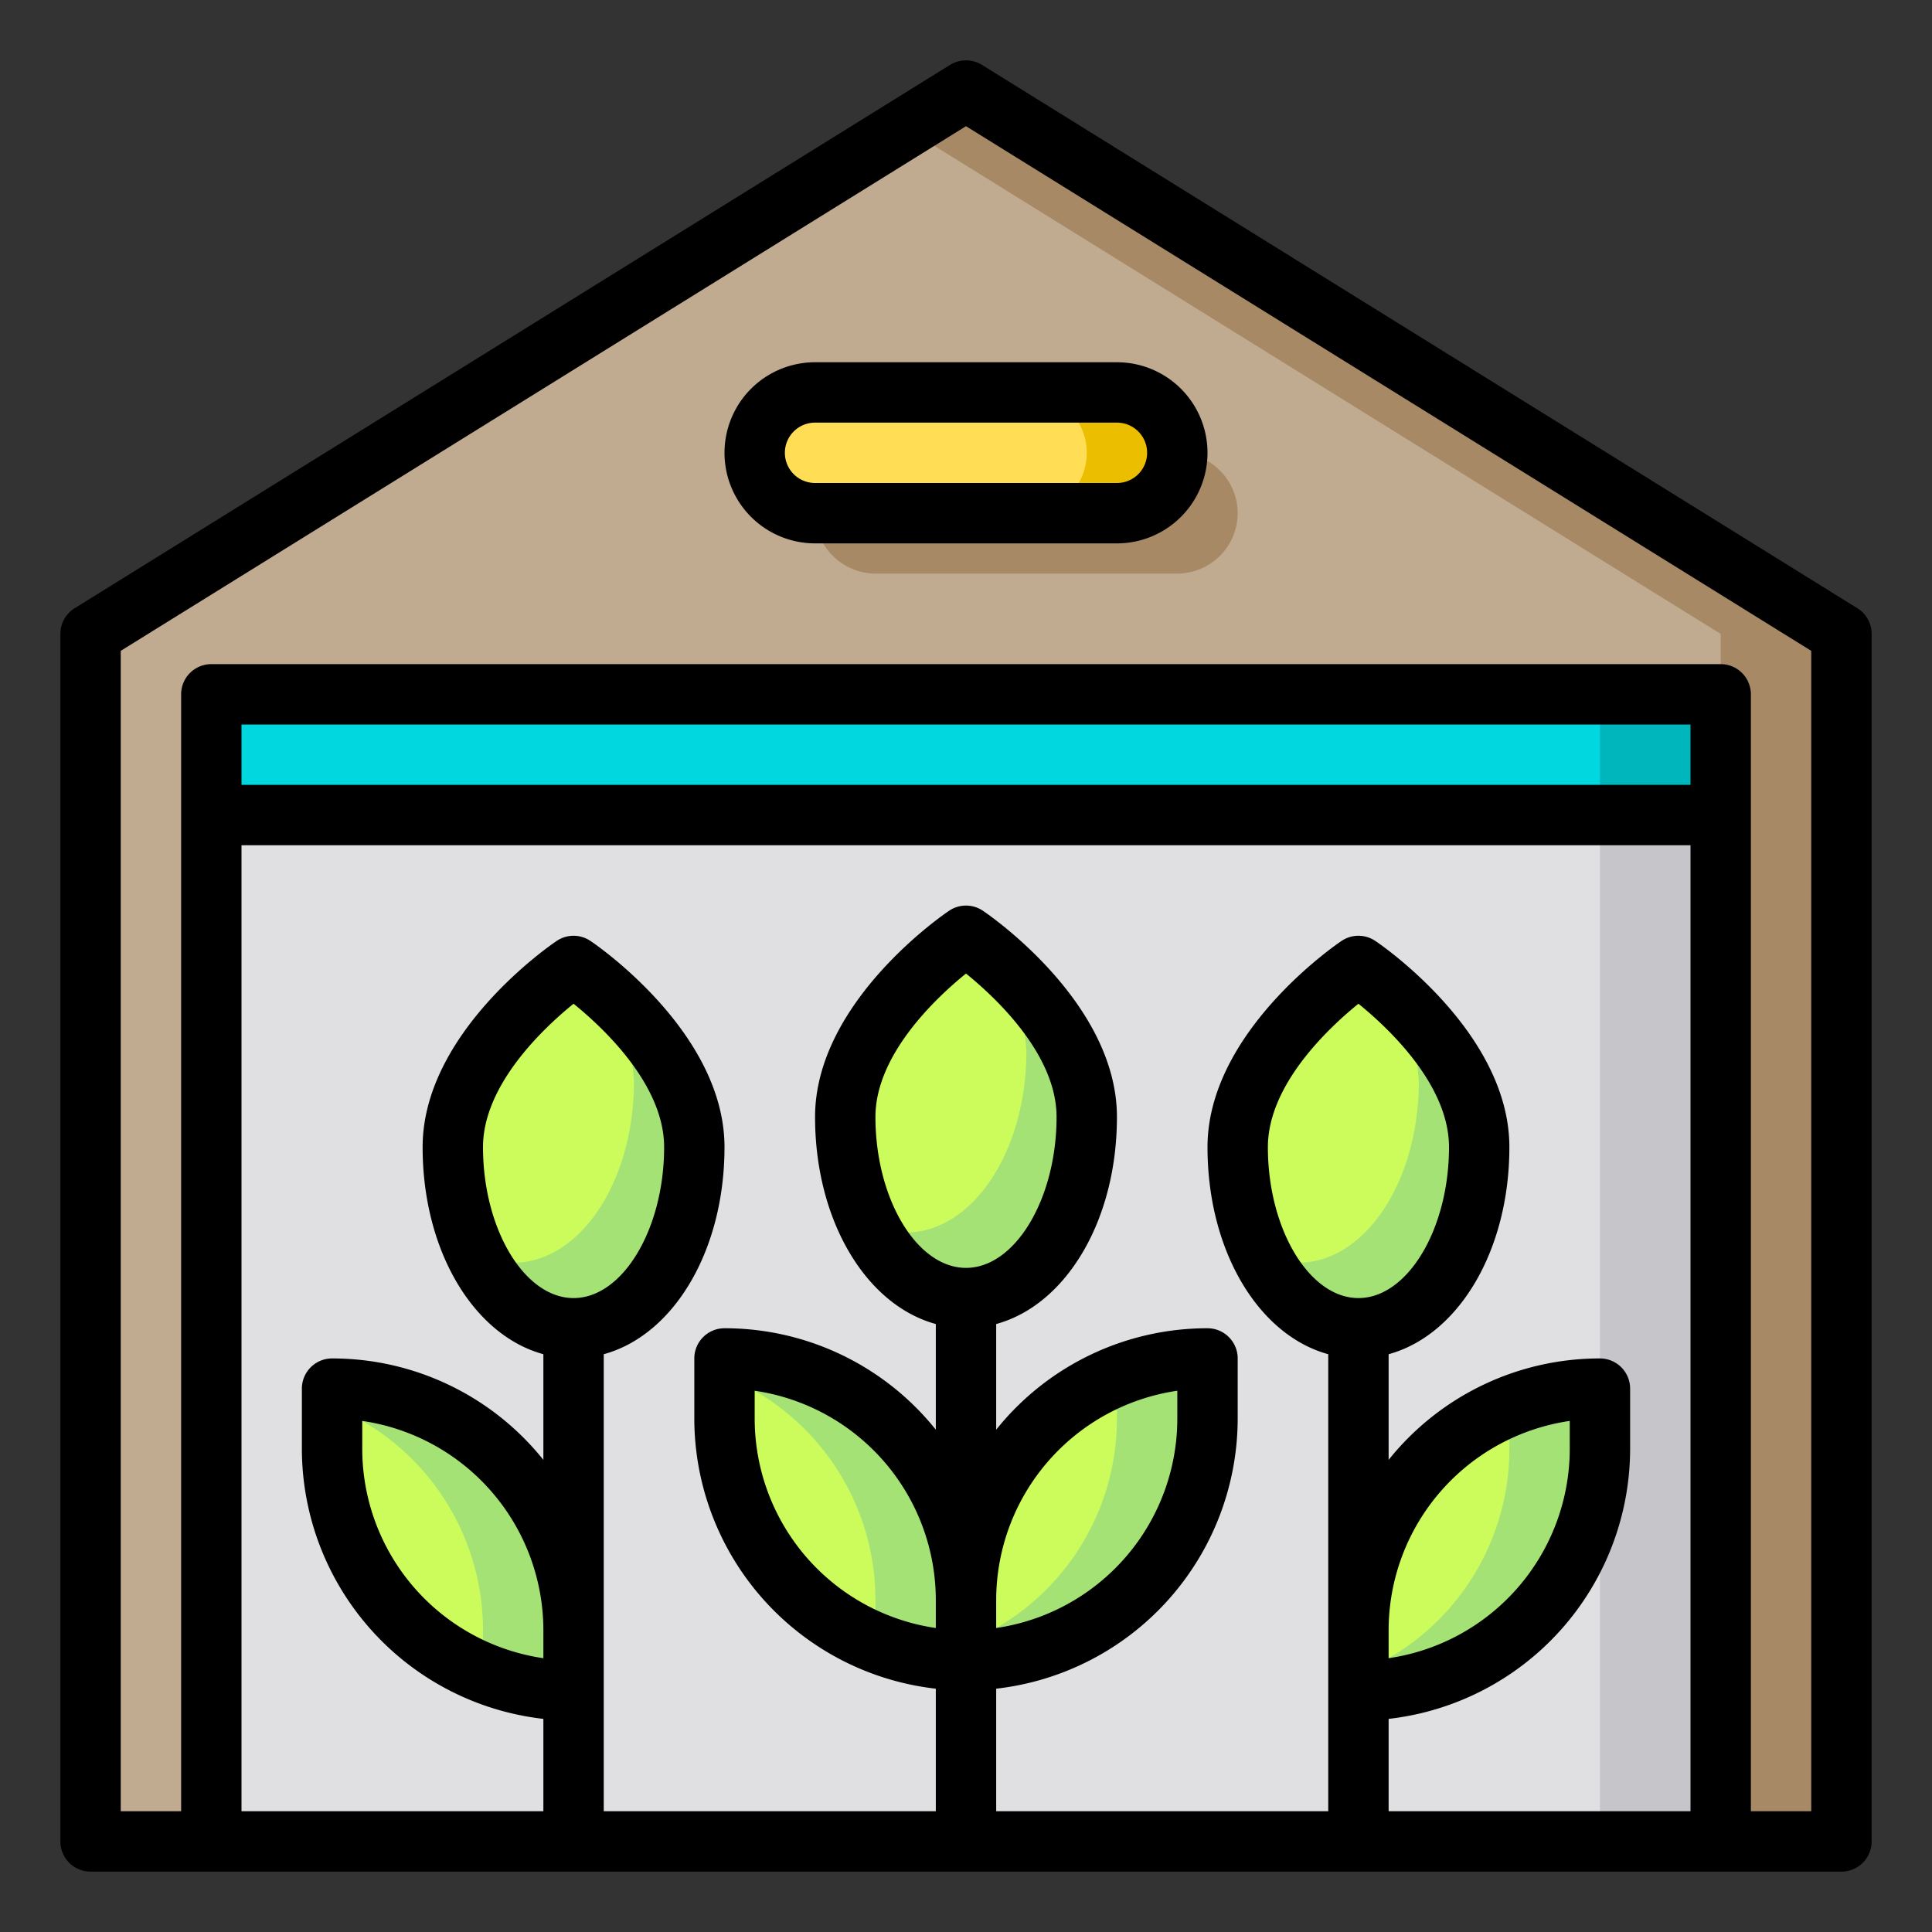 <svg height="512" viewBox="0 0 64 64" width="512" xmlns="http://www.w3.org/2000/svg"><rect x="0" y="0" width="64" height="64" fill="#333333" stroke="none"/><g id="Store"><path d="m39 17v-4h-14v4z" fill="#c0ab91"/><path d="m61 21v40h-58v-40l29-18z" fill="#c0ab91"/><path d="m61 21v40h-4v-40l-27-16.76 2-1.24z" fill="#a78966"/><path d="m7 23h50v4h-50z" fill="#00d7df"/><path d="m53 23h4v4h-4z" fill="#00b6bd"/><path d="m7 27h50v34h-50z" fill="#e0e0e2"/><path d="m53 27h4v34h-4z" fill="#c6c5ca"/><rect fill="#ffde55" height="4" rx="2" width="14" x="25" y="13"/><path d="m41 17a2.006 2.006 0 0 1 -2 2h-10a2.006 2.006 0 0 1 -2-2h10a2.006 2.006 0 0 0 2-2 2.006 2.006 0 0 1 2 2z" fill="#a78966"/><path d="m39 15a2.006 2.006 0 0 1 -2 2h-3a2 2 0 0 0 0-4h3a2.006 2.006 0 0 1 2 2z" fill="#ebbf00"/><path d="m30 33h4v4h-4z" fill="#c6c5ca"/><path d="m53 46v2a8 8 0 0 1 -8 8v-2a8 8 0 0 1 8-8z" fill="#ccfc5c"/><path d="m49 38c0 3.31-1.79 6-4 6s-4-2.69-4-6 4-6 4-6 4 2.69 4 6z" fill="#ccfc5c"/><path d="m53 46v2a8 8 0 0 1 -8 8v-.58a8.008 8.008 0 0 0 5-7.42v-1.42a8.093 8.093 0 0 1 3-.58z" fill="#a4e276"/><path d="m49 37.83c0 3.32-1.79 6-4 6a3.709 3.709 0 0 1 -3.12-2.24 2.718 2.718 0 0 0 1.12.24c2.21 0 4-2.68 4-6a6.032 6.032 0 0 0 -1.42-3.57c1.11.9 3.42 3.06 3.42 5.57z" fill="#a4e276"/><g fill="#ccfc5c"><path d="m40 45v2a8 8 0 0 1 -8 8v-2a8 8 0 0 1 8-8z"/><path d="m36 37c0 3.31-1.79 6-4 6s-4-2.69-4-6 4-6 4-6 4 2.69 4 6z"/><path d="m32 53v2a8 8 0 0 1 -8-8v-2a8 8 0 0 1 8 8z"/></g><path d="m40 45v2a8 8 0 0 1 -8 8v-.58a8.008 8.008 0 0 0 5-7.42v-1.42a8.093 8.093 0 0 1 3-.58z" fill="#a4e276"/><path d="m36 36.83c0 3.32-1.79 6-4 6a3.709 3.709 0 0 1 -3.12-2.24 2.718 2.718 0 0 0 1.12.24c2.21 0 4-2.68 4-6a6.032 6.032 0 0 0 -1.42-3.57c1.11.9 3.42 3.06 3.42 5.57z" fill="#a4e276"/><path d="m32 53v2a8.093 8.093 0 0 1 -3-.58v-1.42a8.008 8.008 0 0 0 -5-7.42v-.58a8 8 0 0 1 8 8z" fill="#a4e276"/><path d="m23 38c0 3.31-1.79 6-4 6s-4-2.69-4-6 4-6 4-6 4 2.69 4 6z" fill="#ccfc5c"/><path d="m19 54v2a8 8 0 0 1 -8-8v-2a8 8 0 0 1 8 8z" fill="#ccfc5c"/><path d="m23 37.83c0 3.32-1.79 6-4 6a3.709 3.709 0 0 1 -3.12-2.24 2.718 2.718 0 0 0 1.12.24c2.21 0 4-2.68 4-6a6.032 6.032 0 0 0 -1.42-3.57c1.11.9 3.42 3.06 3.42 5.57z" fill="#a4e276"/><path d="m19 54v2a8.093 8.093 0 0 1 -3-.58v-1.42a8.008 8.008 0 0 0 -5-7.42v-.58a8 8 0 0 1 8 8z" fill="#a4e276"/><path d="m61.53 20.15-29-18a1.011 1.011 0 0 0 -1.06 0l-29 18a1 1 0 0 0 -.47.85v40a1 1 0 0 0 1 1h58a1 1 0 0 0 1-1v-40a1 1 0 0 0 -.47-.85zm-43.53 34.78a7.013 7.013 0 0 1 -6-6.93v-.93a7.013 7.013 0 0 1 6 6.93zm13-1a7.013 7.013 0 0 1 -6-6.93v-.93a7.013 7.013 0 0 1 6 6.93zm1-11.93c-1.63 0-3-2.29-3-5 0-2.06 2-3.94 3-4.75 1 .81 3 2.69 3 4.75 0 2.71-1.37 5-3 5zm1 11a7.013 7.013 0 0 1 6-6.93v.93a7.013 7.013 0 0 1 -6 6.93zm12-10c-1.63 0-3-2.29-3-5 0-2.06 2-3.94 3-4.75 1 .81 3 2.69 3 4.75 0 2.71-1.37 5-3 5zm1 11a7.013 7.013 0 0 1 6-6.93v.93a7.013 7.013 0 0 1 -6 6.93zm10 6h-10v-3.06a9.016 9.016 0 0 0 8-8.94v-2a1 1 0 0 0 -1-1 8.96 8.96 0 0 0 -7 3.36v-3.5c2.31-.63 4-3.42 4-6.86 0-3.8-4.26-6.71-4.44-6.83a1 1 0 0 0 -1.12 0c-.18.12-4.44 3.03-4.44 6.83 0 3.44 1.69 6.23 4 6.86v15.14h-11v-4.06a9.016 9.016 0 0 0 8-8.94v-2a1 1 0 0 0 -1-1 8.96 8.96 0 0 0 -7 3.36v-3.5c2.31-.63 4-3.42 4-6.86 0-3.8-4.26-6.71-4.44-6.83a1 1 0 0 0 -1.12 0c-.18.12-4.44 3.03-4.44 6.83 0 3.44 1.69 6.23 4 6.86v3.5a8.96 8.96 0 0 0 -7-3.36 1 1 0 0 0 -1 1v2a9.016 9.016 0 0 0 8 8.94v4.06h-11v-15.14c2.31-.63 4-3.42 4-6.86 0-3.8-4.26-6.71-4.44-6.83a1 1 0 0 0 -1.12 0c-.18.12-4.44 3.03-4.44 6.83 0 3.44 1.69 6.23 4 6.86v3.5a8.96 8.96 0 0 0 -7-3.36 1 1 0 0 0 -1 1v2a9.016 9.016 0 0 0 8 8.94v3.06h-10v-32h48zm-37-17c-1.63 0-3-2.29-3-5 0-2.06 2-3.94 3-4.75 1 .81 3 2.69 3 4.75 0 2.71-1.37 5-3 5zm37-17h-48v-2h48zm4 34h-2v-37a1 1 0 0 0 -1-1h-50a1 1 0 0 0 -1 1v37h-2v-38.44l28-17.38 28 17.38z"/><path d="m24 15a3 3 0 0 0 3 3h10a3 3 0 0 0 0-6h-10a3 3 0 0 0 -3 3zm14 0a1 1 0 0 1 -1 1h-10a1 1 0 0 1 0-2h10a1 1 0 0 1 1 1z"/></g></svg>